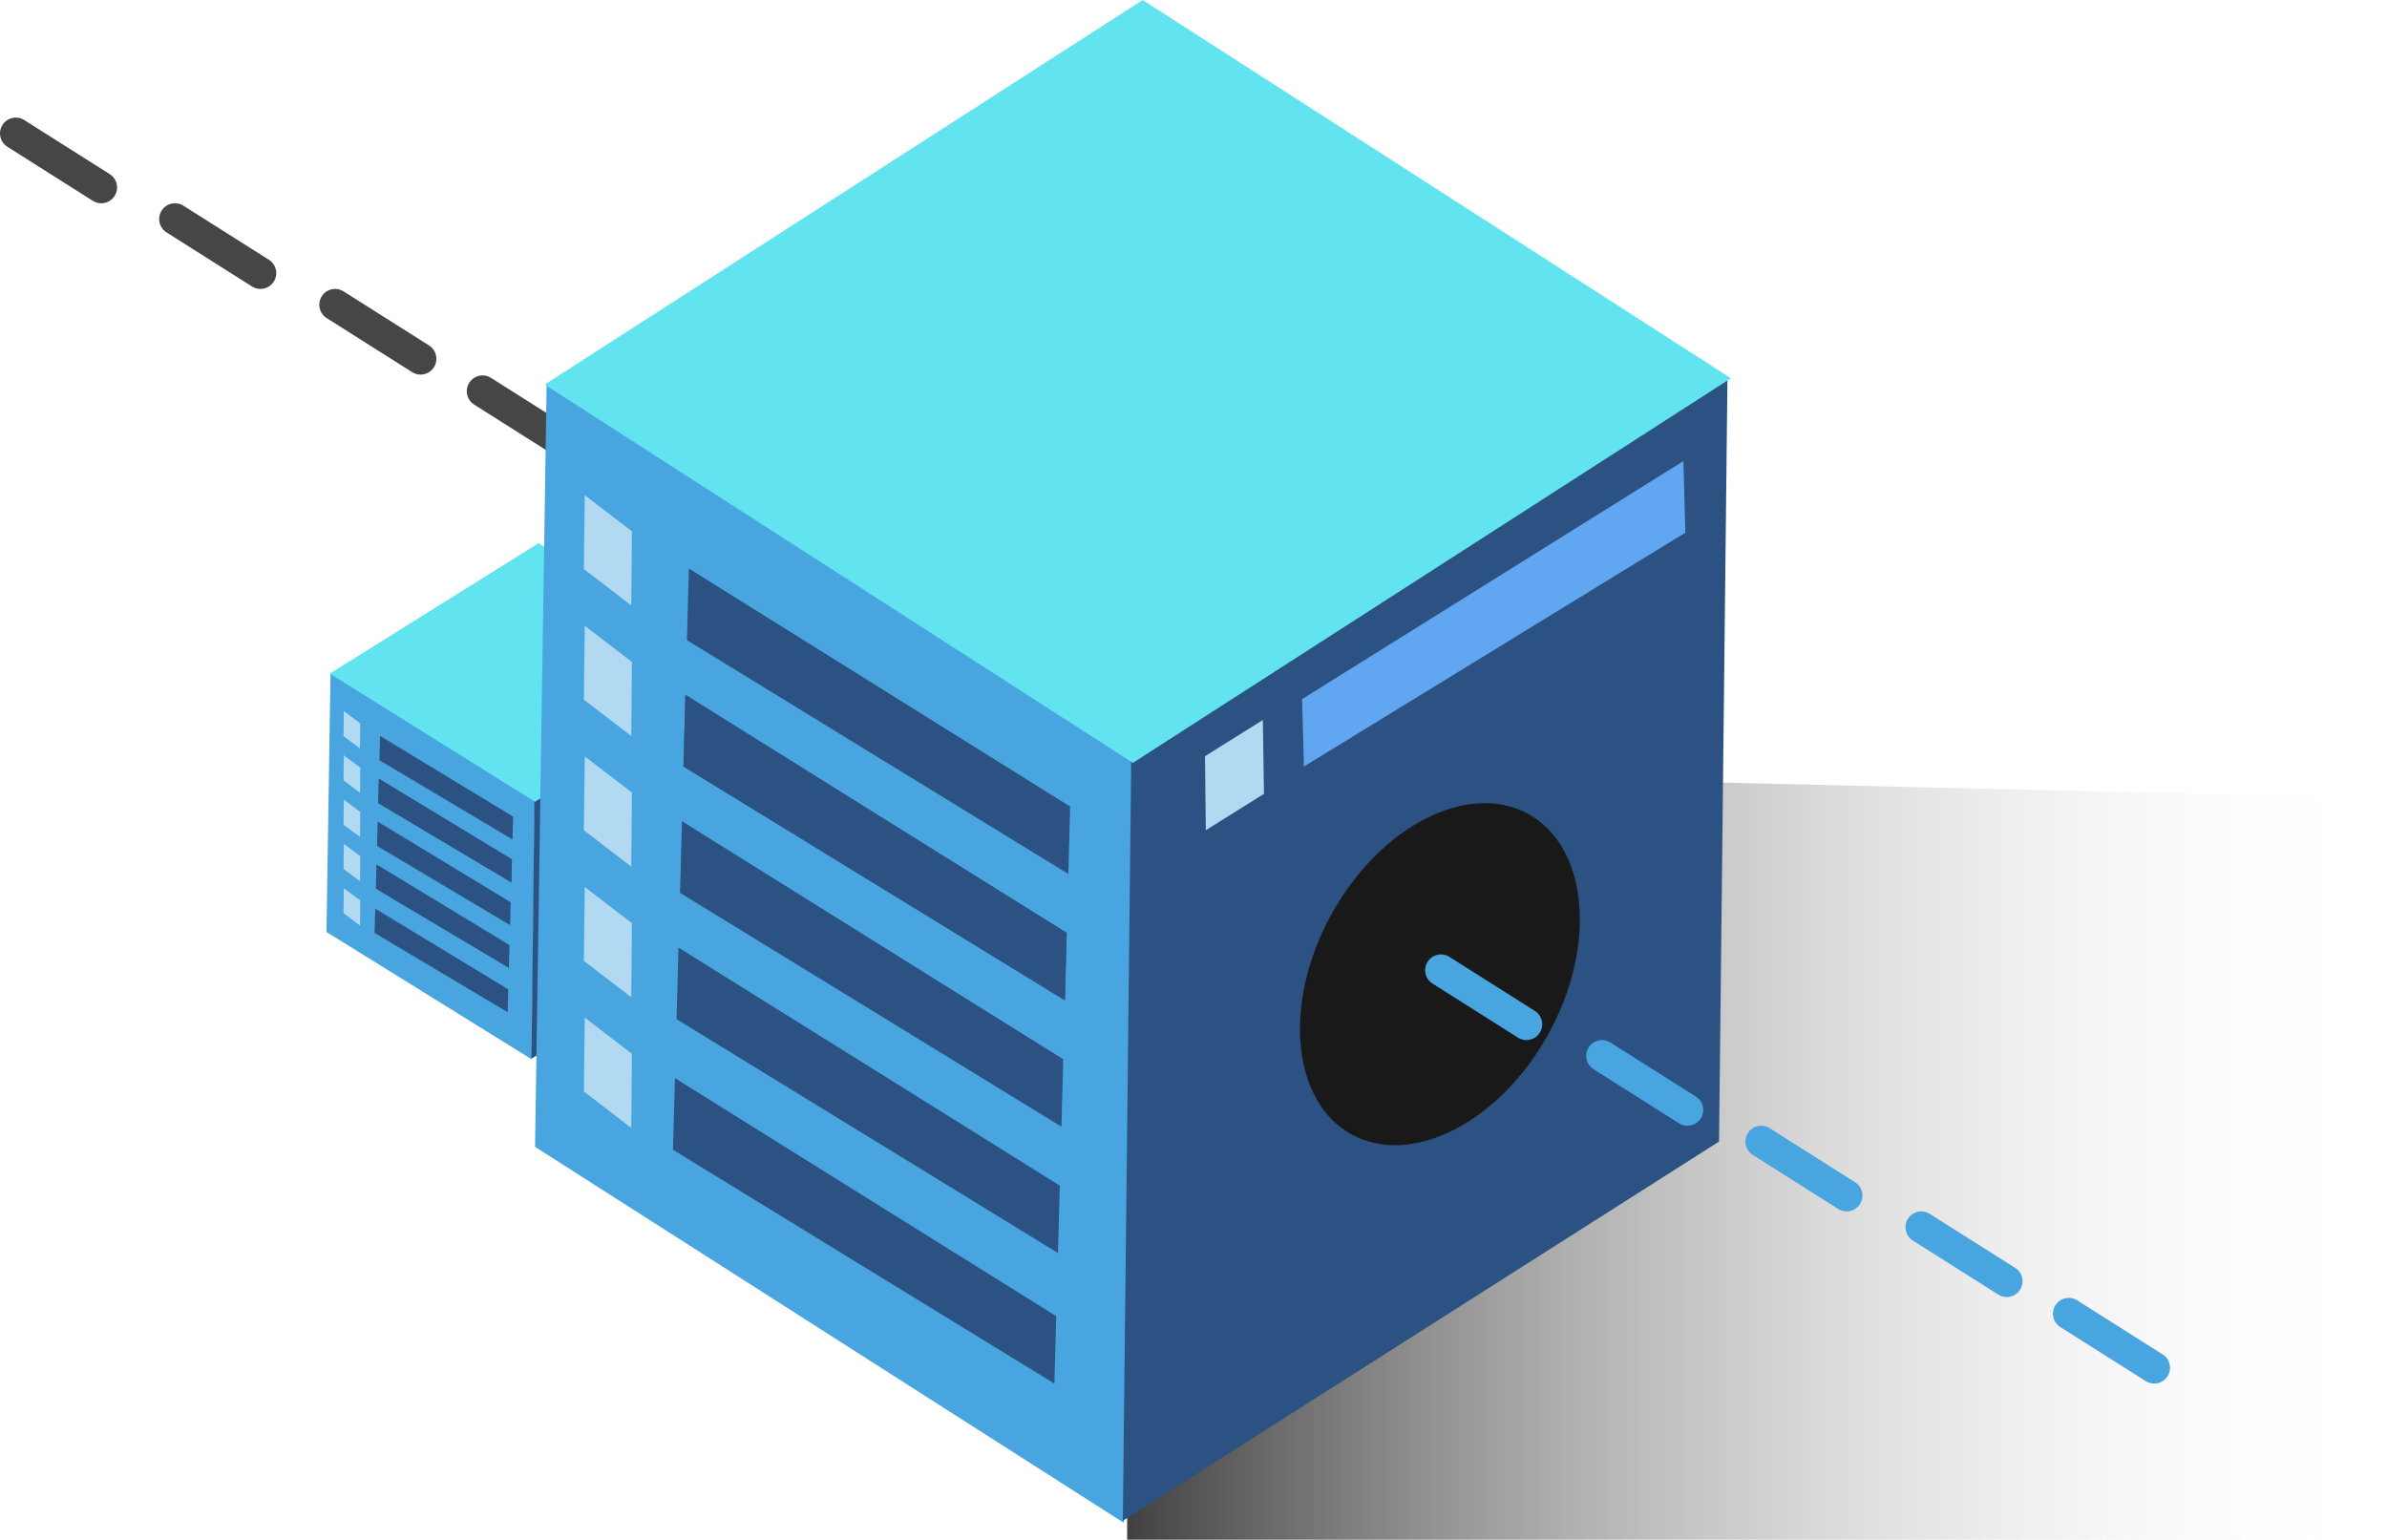<?xml version="1.0" encoding="UTF-8" standalone="no"?><!-- Generator: Gravit.io --><svg xmlns="http://www.w3.org/2000/svg" xmlns:xlink="http://www.w3.org/1999/xlink" style="isolation:isolate" viewBox="676.747 204.559 566.506 365.441" width="566.506pt" height="365.441pt"><g><linearGradient id="_lgradient_0" x1="0" y1="0.5" x2="1.018" y2="0.5" gradientTransform="matrix(299,0,0,183,944.253,387)" gradientUnits="userSpaceOnUse"><stop offset="0%" stop-opacity="0.74" style="stop-color:rgb(0,0,0)"/><stop offset="98.261%" stop-opacity="0" style="stop-color:rgb(255,255,255)"/></linearGradient><path d=" M 944.253 387 L 1243.253 394 C 1240.125 472.225 1240.155 538.255 1243.253 570 L 1243.253 570 L 1243.253 570 L 944.253 570 L 944.253 387 Z " fill="url(#_lgradient_0)"/><g><g><path d="M 793.284 294.246 L 813.565 307.078 C 815.314 308.184 815.836 310.503 814.73 312.252 L 814.73 312.252 C 813.623 314.001 811.305 314.522 809.556 313.416 L 789.274 300.584 C 787.525 299.478 787.003 297.159 788.11 295.41 L 788.11 295.41 C 789.216 293.661 791.534 293.14 793.284 294.246 Z" style="stroke:none;fill:#464646;stroke-miterlimit:10;"/><path d="M 758.284 273.715 L 778.565 286.546 C 780.314 287.652 780.836 289.971 779.73 291.72 L 779.73 291.72 C 778.623 293.469 776.305 293.991 774.556 292.884 L 754.274 280.053 C 752.525 278.946 752.003 276.628 753.11 274.879 L 753.11 274.879 C 754.216 273.13 756.534 272.608 758.284 273.715 Z" style="stroke:none;fill:#464646;stroke-miterlimit:10;"/><path d="M 720.284 253.383 L 740.565 266.215 C 742.314 267.321 742.836 269.64 741.73 271.389 L 741.73 271.389 C 740.623 273.138 738.305 273.659 736.556 272.553 L 716.274 259.721 C 714.525 258.615 714.003 256.297 715.11 254.548 L 715.11 254.548 C 716.216 252.798 718.534 252.277 720.284 253.383 Z" style="stroke:none;fill:#464646;stroke-miterlimit:10;"/><path d="M 682.502 233.052 L 702.784 245.884 C 704.533 246.99 705.054 249.309 703.948 251.058 L 703.948 251.058 C 702.841 252.807 700.523 253.328 698.774 252.222 L 678.492 239.39 C 676.743 238.284 676.221 235.965 677.328 234.216 L 677.328 234.216 C 678.434 232.467 680.753 231.946 682.502 233.052 Z" style="stroke:none;fill:#464646;stroke-miterlimit:10;"/></g><g><g><g><path d=" M 755.186 364.407 L 803.669 394.486 L 802.972 456 L 754.227 425.751 L 755.186 364.407 Z " fill="rgb(72,165,223)"/><path d=" M 852.937 363.813 L 852.24 425.328 L 802.885 455.831 L 803.582 394.486 L 852.937 363.813 Z " fill="rgb(43,82,130)"/><path d="M 804.531 333.5 L 853.227 363.927 L 803.718 394.862 L 755.022 364.435 L 804.531 333.5 Z" style="stroke:none;fill:#61E4F0;stroke-miterlimit:10;"/></g></g><g><path d=" M 758.345 373.331 L 762.249 376.244 L 762.193 382.2 L 758.267 379.271 L 758.345 373.331 Z " fill="rgb(178,217,242)"/><path d=" M 814.475 391.416 L 809.686 394.328 L 809.755 400.284 L 814.569 397.355 L 814.475 391.416 Z " fill="rgb(178,217,242)"/><path d=" M 758.345 415.358 L 762.249 418.27 L 762.193 424.226 L 758.267 421.297 L 758.345 415.358 Z " fill="rgb(178,217,242)"/><path d=" M 758.345 404.851 L 762.249 407.764 L 762.193 413.72 L 758.267 410.791 L 758.345 404.851 Z " fill="rgb(178,217,242)"/><path d=" M 758.345 394.345 L 762.249 397.257 L 762.193 403.213 L 758.267 400.284 L 758.345 394.345 Z " fill="rgb(178,217,242)"/><path d=" M 758.345 383.838 L 762.249 386.75 L 762.193 392.706 L 758.267 389.778 L 758.345 383.838 Z " fill="rgb(178,217,242)"/></g><g><path d=" M 766.961 379.234 L 766.799 384.994 L 798.372 403.801 L 798.525 398.381 L 766.961 379.234 Z " fill="rgb(43,82,130)"/><path d=" M 849.287 370.591 L 849.449 376.35 L 817.877 395.158 L 817.724 389.737 L 849.287 370.591 Z " fill="rgb(97,166,240)"/><path d=" M 766.39 399.562 L 766.228 405.322 L 797.801 424.129 L 797.953 418.708 L 766.39 399.562 Z " fill="rgb(43,82,130)"/><path d=" M 766.676 389.398 L 766.514 395.158 L 798.087 413.965 L 798.239 408.544 L 766.676 389.398 Z " fill="rgb(43,82,130)"/><path d=" M 766.676 389.398 L 766.514 395.158 L 798.087 413.965 L 798.239 408.544 L 766.676 389.398 Z " fill="rgb(43,82,130)"/><path d=" M 766.104 409.726 L 765.942 415.485 L 797.515 434.293 L 797.667 428.872 L 766.104 409.726 Z " fill="rgb(43,82,130)"/><path d=" M 765.809 420.229 L 765.647 425.988 L 797.22 444.796 L 797.372 439.375 L 765.809 420.229 Z " fill="rgb(43,82,130)"/></g><path d=" M 820.153 407.045 C 824.194 399.934 831.498 396.319 836.453 398.978 C 841.409 401.636 842.151 409.568 838.11 416.679 C 834.069 423.791 826.766 427.406 821.81 424.747 C 816.855 422.089 816.112 414.157 820.153 407.045 Z " fill="rgb(25,25,25)"/></g><g><g><g><path d=" M 806.477 295.75 L 945.477 384.5 L 943.477 566 L 803.727 476.75 L 806.477 295.75 Z " fill="rgb(72,165,223)"/><path d=" M 1086.727 294 L 1084.727 475.5 L 943.227 565.5 L 945.227 384.5 L 1086.727 294 Z " fill="rgb(43,82,130)"/><path d="M 947.947 204.559 L 1087.557 294.336 L 945.616 385.611 L 806.006 295.834 L 947.947 204.559 L 947.947 204.559 L 947.947 204.559 Z" style="stroke:none;fill:#61E4F0;stroke-miterlimit:10;"/></g></g><g><path d=" M 815.532 322.083 L 826.727 330.676 L 826.566 348.25 L 815.31 339.608 L 815.532 322.083 Z " fill="rgb(178,217,242)"/><path d=" M 976.455 375.442 L 962.727 384.035 L 962.925 401.608 L 976.727 392.967 L 976.455 375.442 Z " fill="rgb(178,217,242)"/><path d=" M 815.532 446.083 L 826.727 454.676 L 826.566 472.25 L 815.31 463.608 L 815.532 446.083 Z " fill="rgb(178,217,242)"/><path d=" M 815.532 415.083 L 826.727 423.676 L 826.566 441.25 L 815.31 432.608 L 815.532 415.083 Z " fill="rgb(178,217,242)"/><path d=" M 815.532 384.083 L 826.727 392.676 L 826.566 410.25 L 815.31 401.608 L 815.532 384.083 Z " fill="rgb(178,217,242)"/><path d=" M 815.532 353.083 L 826.727 361.676 L 826.566 379.25 L 815.31 370.608 L 815.532 353.083 Z " fill="rgb(178,217,242)"/></g><g><path d=" M 840.236 339.5 L 839.772 356.494 L 930.29 411.986 L 930.727 395.992 L 840.236 339.5 Z " fill="rgb(43,82,130)"/><path d=" M 1076.263 313.997 L 1076.727 330.99 L 986.208 386.482 L 985.772 370.488 L 1076.263 313.997 Z " fill="rgb(97,166,240)"/><path d=" M 838.598 399.478 L 838.133 416.471 L 928.652 471.963 L 929.089 455.969 L 838.598 399.478 Z " fill="rgb(43,82,130)"/><path d=" M 839.417 369.489 L 838.952 386.482 L 929.471 441.975 L 929.908 425.981 L 839.417 369.489 Z " fill="rgb(43,82,130)"/><path d=" M 839.417 369.489 L 838.952 386.482 L 929.471 441.975 L 929.908 425.981 L 839.417 369.489 Z " fill="rgb(43,82,130)"/><path d=" M 837.778 429.466 L 837.314 446.46 L 927.833 501.952 L 928.27 485.958 L 837.778 429.466 Z " fill="rgb(43,82,130)"/><path d=" M 836.932 460.455 L 836.468 477.449 L 926.986 532.941 L 927.423 516.947 L 836.932 460.455 Z " fill="rgb(43,82,130)"/></g><path d=" M 992.736 421.558 C 1004.321 400.576 1025.261 389.91 1039.468 397.754 C 1053.675 405.598 1055.803 429.001 1044.218 449.983 C 1032.633 470.965 1011.693 481.631 997.486 473.787 C 983.279 465.943 981.151 442.54 992.736 421.558 Z " fill="rgb(25,25,25)"/></g><g><path d="M 1169.732 513.19 L 1190.014 526.022 C 1191.763 527.128 1192.284 529.447 1191.178 531.196 L 1191.178 531.196 C 1190.071 532.945 1187.753 533.466 1186.004 532.36 L 1165.722 519.529 C 1163.973 518.422 1163.451 516.104 1164.558 514.355 L 1164.558 514.355 C 1165.664 512.606 1167.983 512.084 1169.732 513.19 Z" style="stroke:none;fill:#48A5DF;stroke-miterlimit:10;"/><path d="M 1134.732 492.659 L 1155.014 505.49 C 1156.763 506.597 1157.284 508.915 1156.178 510.664 L 1156.178 510.664 C 1155.071 512.413 1152.753 512.935 1151.004 511.828 L 1130.722 498.997 C 1128.973 497.89 1128.451 495.572 1129.558 493.823 L 1129.558 493.823 C 1130.664 492.074 1132.983 491.552 1134.732 492.659 Z" style="stroke:none;fill:#48A5DF;stroke-miterlimit:10;"/><path d="M 1096.732 472.328 L 1117.014 485.159 C 1118.763 486.265 1119.284 488.584 1118.178 490.333 L 1118.178 490.333 C 1117.071 492.082 1114.753 492.604 1113.004 491.497 L 1092.722 478.666 C 1090.973 477.559 1090.451 475.241 1091.558 473.492 L 1091.558 473.492 C 1092.664 471.743 1094.983 471.221 1096.732 472.328 Z" style="stroke:none;fill:#48A5DF;stroke-miterlimit:10;"/><path d="M 1058.95 451.996 L 1079.232 464.828 C 1080.981 465.934 1081.503 468.253 1080.396 470.002 L 1080.396 470.002 C 1079.29 471.751 1076.971 472.272 1075.222 471.166 L 1054.94 458.334 C 1053.191 457.228 1052.67 454.91 1053.776 453.161 L 1053.776 453.161 C 1054.883 451.411 1057.201 450.89 1058.95 451.996 Z" style="stroke:none;fill:#48A5DF;stroke-miterlimit:10;"/><path d="M 1020.732 431.665 L 1041.014 444.497 C 1042.763 445.603 1043.284 447.922 1042.178 449.671 L 1042.178 449.671 C 1041.071 451.42 1038.753 451.941 1037.004 450.835 L 1016.722 438.003 C 1014.973 436.897 1014.451 434.578 1015.558 432.829 L 1015.558 432.829 C 1016.664 431.08 1018.983 430.559 1020.732 431.665 Z" style="stroke:none;fill:#48A5DF;stroke-miterlimit:10;"/></g></g></g></svg>